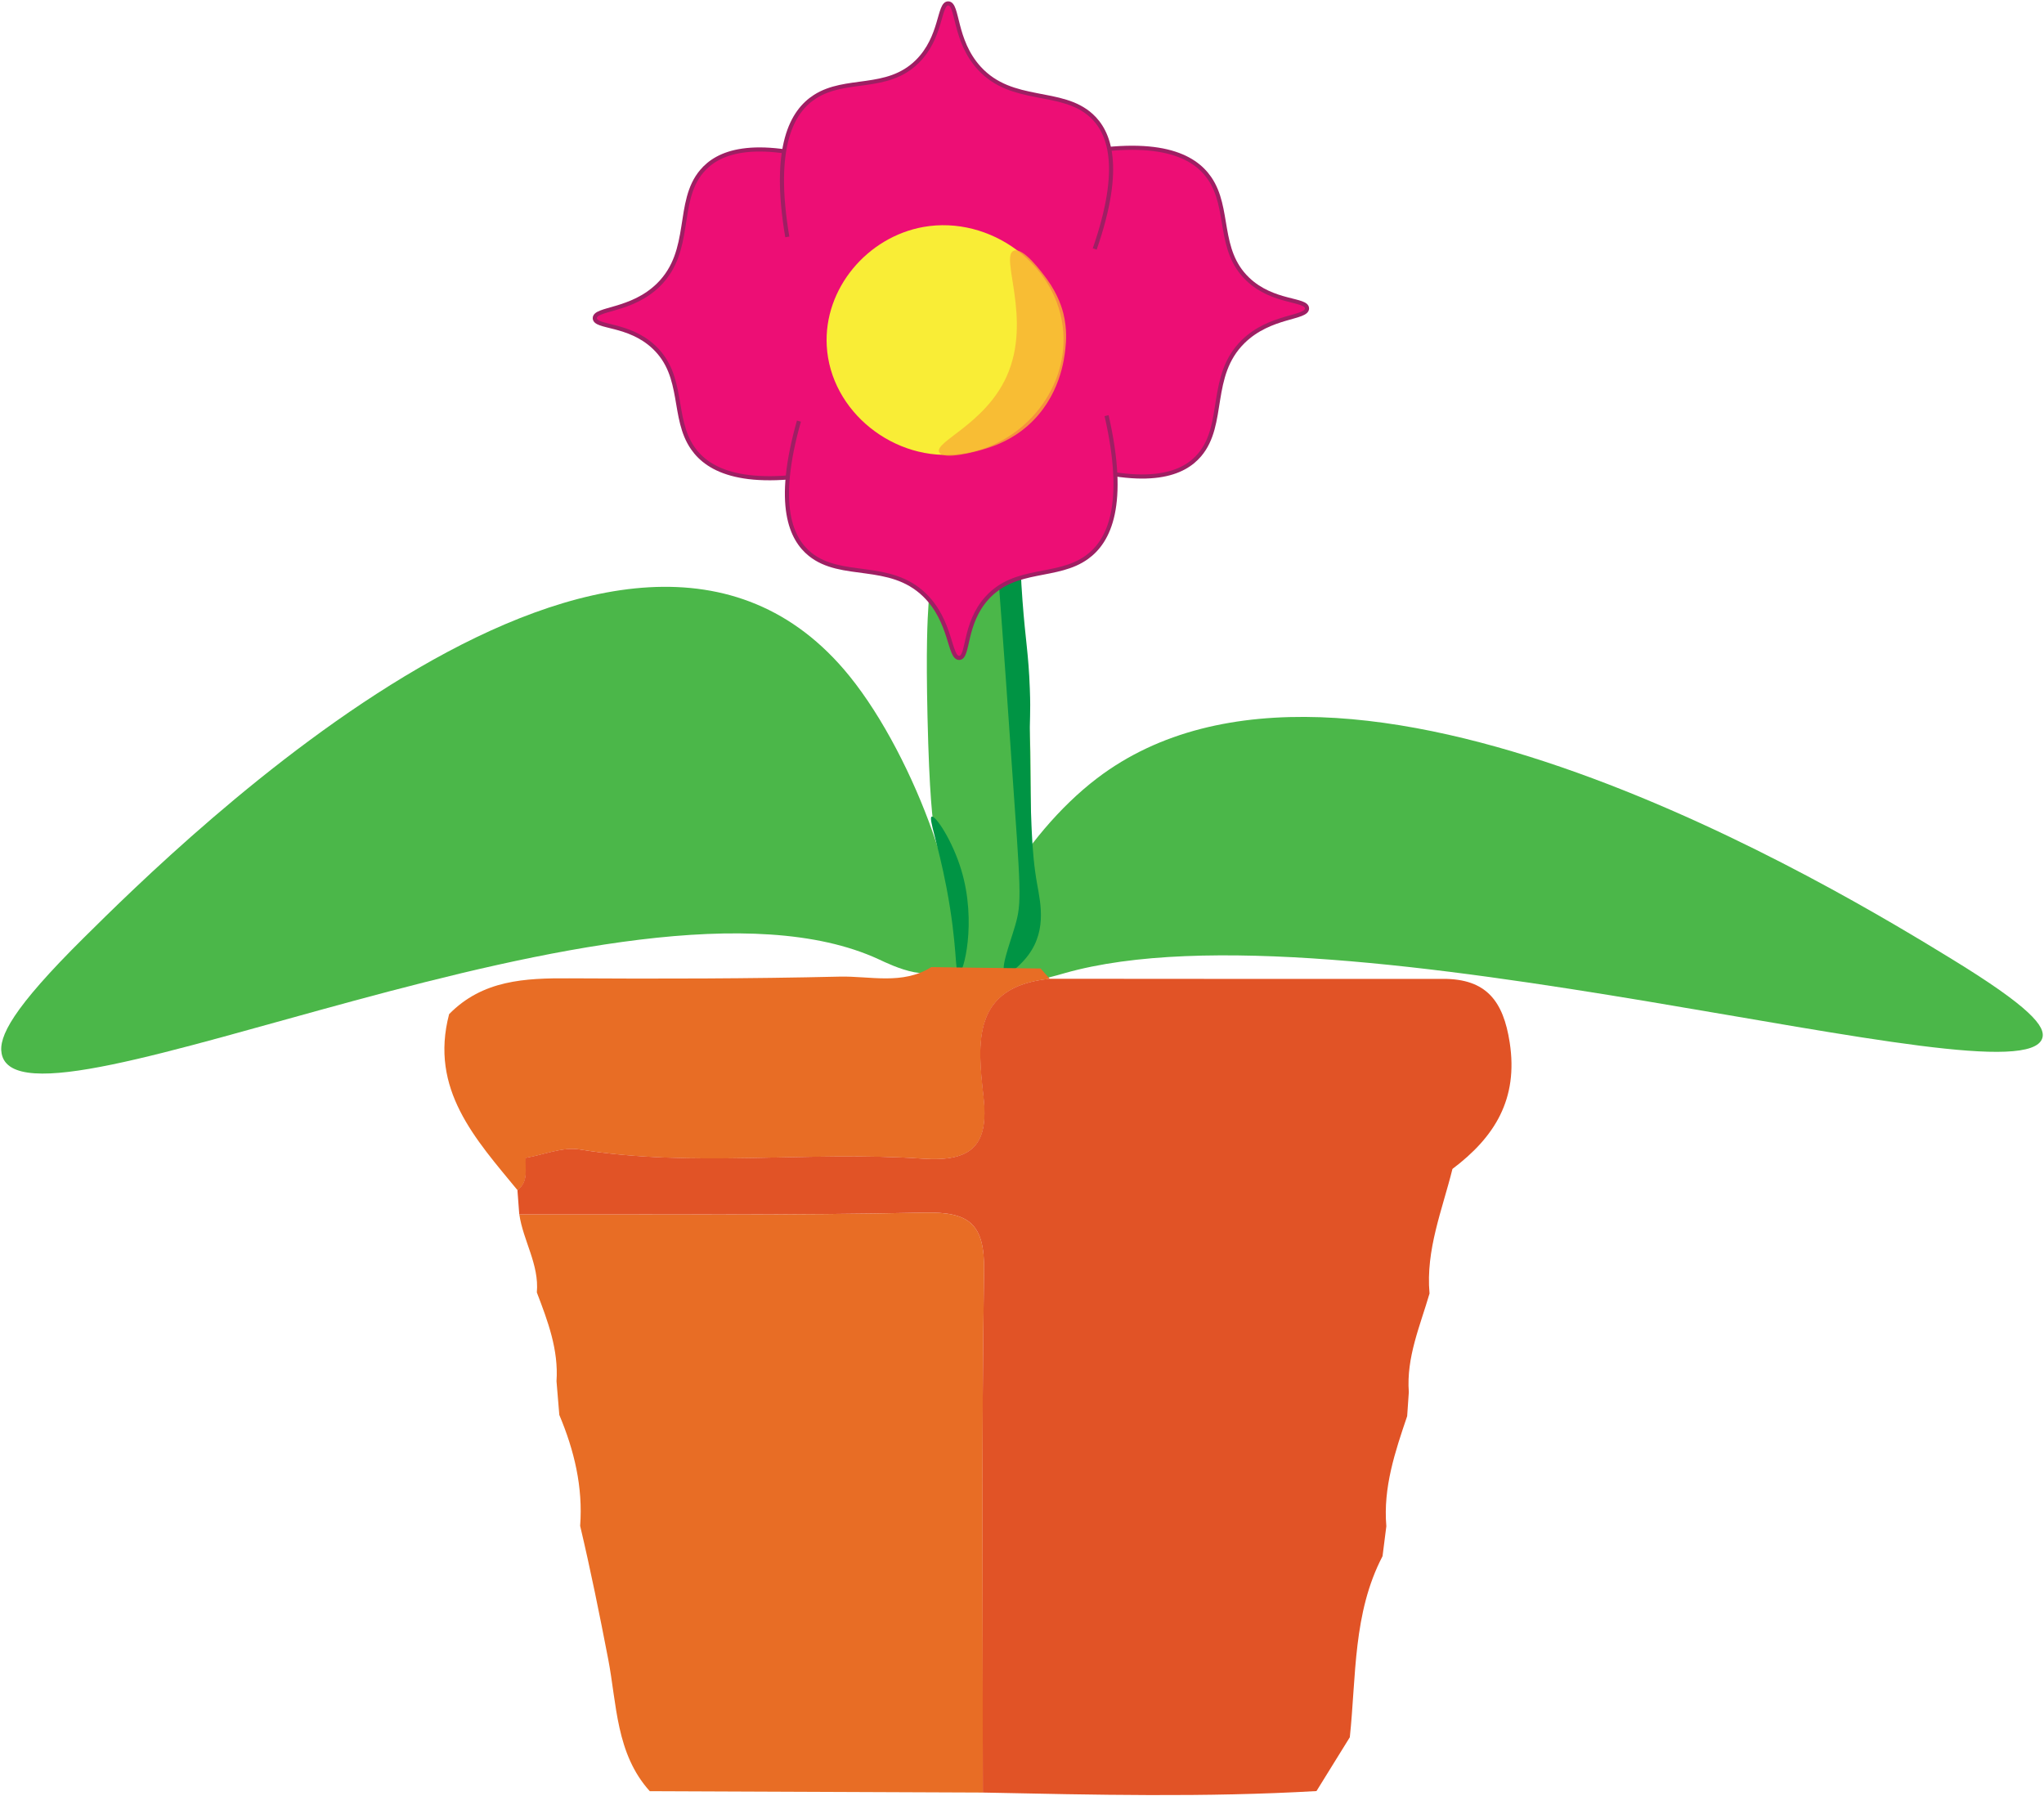 <?xml version="1.0" encoding="UTF-8"?>
<svg width="371px" height="326px" viewBox="0 0 371 326" version="1.1" xmlns="http://www.w3.org/2000/svg" xmlns:xlink="http://www.w3.org/1999/xlink">
    <!-- Generator: Sketch 59.1 (86144) - https://sketch.com -->
    <title>Logo</title>
    <desc>Created with Sketch.</desc>
    <g id="Page-1" stroke="none" stroke-width="1" fill="none" fill-rule="evenodd">
        <g id="Logo" fill-rule="nonzero">
            <path d="M94.26,220.45 C118.76,220.4 143.27,220.67 167.77,220.13 C176.01,219.95 178.75,222.21 178.62,230.74 C178.13,262.29 178.41,293.85 178.4,325.41 C158.25,325.33 138.09,325.24 117.94,325.16 C111.78,318.35 111.96,309.31 110.39,301.18 C108.83,293.09 107.2,285.02 105.3,277 C105.83,269.95 104.23,263.3 101.52,256.86 C101.35,254.82 101.18,252.78 101.01,250.74 C101.4,245.02 99.43,239.82 97.44,234.62 C97.89,229.55 94.96,225.25 94.26,220.45 Z" id="Path" fill="#E86D25"></path>
            <path d="M370.69,188.46 C371.35,186.37 368.56,182.84 354.07,173.98 C334.62,162.09 244.32,106.87 199.13,141.28 C185.52,151.64 174.55,171.23 178.76,176.66 C181.51,180.21 190.53,177.43 193.24,176.66 C243.4,162.38 366.82,200.81 370.69,188.46 Z" id="Path" fill="#4BB749"></path>
            <path d="M0.3,191.28 C-0.29,188.24 2.21,183.12 15.21,170.24 C32.65,152.95 113.64,72.71 154.17,122.71 C166.37,137.76 176.22,166.24 172.44,174.13 C169.97,179.29 161.88,175.25 159.46,174.13 C114.46,153.39 3.78,209.22 0.3,191.28 Z" id="Path" fill="#4BB749"></path>
            <path d="M173.98,176.83 C177.22,177.45 180.67,176.86 180.85,176.83 C190.06,175.19 188.48,166.75 187.52,156.69 C186.66,147.74 187.46,138.78 186.69,129.84 C185.64,117.74 185.04,110.7 185.02,101.31 C185,89.78 178.35,78.08 183.35,66.73 C184.23,64.73 186.88,59.36 180.85,57.67 C177.92,56.85 173.24,56.96 170.29,57.83 C164.32,59.59 166.07,64.27 166.68,66.06 C170.65,77.7 166.79,89.57 168.35,101.31 C169.44,109.57 167.78,105.23 168.35,130.18 C168.99,158.14 170.79,150.63 170.02,156.36 C168.67,166.37 165.09,175.13 173.98,176.83 Z" id="Path" fill="#4BB749"></path>
            <path d="M169.11,148.25 C169.78,147.98 172.84,152.52 174.47,157.9 C177.36,167.44 174.87,176.86 173.98,176.83 C173.32,176.81 173.81,171.65 171.79,161.11 C170.22,152.91 168.48,148.5 169.11,148.25 Z" id="Path" fill="#009444"></path>
            <path d="M182.59,176.68 C183.54,176.92 185.73,174.49 185.92,174.27 C190.13,169.55 188.91,164.17 188.25,160.51 C187.18,154.55 187.09,148.18 186.92,135.44 C186.85,130.08 187.11,129.95 186.92,125.01 C186.68,118.53 186.14,116.44 185.59,109.03 C184.92,100.12 185.53,100.9 184.92,94.61 C183.73,82.21 181.75,83.14 182.25,77.3 C183.1,67.29 189.13,61.85 184.58,58.85 C183.06,57.85 180.51,57.22 179.24,57.77 C177.43,58.56 179.22,61.32 179.91,65.54 C181.01,72.29 177.81,73.5 178.58,81.07 C178.94,84.6 179.62,84.17 180.58,89.06 C181.69,94.71 181.21,97.43 181.25,104.15 C181.26,106.37 181.31,105.56 182.58,123.45 C182.94,128.56 182.9,128.17 183.58,137.87 C185.27,161.93 185.51,163.75 184.25,168.05 C183.25,171.49 181.32,176.35 182.59,176.68 Z" id="Path" fill="#009444"></path>
            <polygon id="Path" stroke="#9E1F63" stroke-width="0.75" fill="#ED0E75" points="142.78 39.95 204.49 40.46 203.97 78.55 141.23 78.04"></polygon>
            <path d="M190.54,177.69 C176.41,179.11 177.42,189.32 178.53,199.07 C179.53,207.91 176.47,210.96 167.43,210.34 C146.75,208.91 125.92,212.02 105.23,208.67 C102.13,208.17 98.71,209.64 95.44,210.2 C95.16,210.04 94.87,209.89 94.59,209.73 C94.87,209.89 95.15,210.04 95.44,210.2 C95.33,212.26 95.98,214.51 93.95,216.08 C86.31,206.78 77.92,197.77 81.52,184.1 C87.59,177.9 95.3,177.55 103.31,177.6 C119.67,177.7 136.04,177.67 152.4,177.29 C157.94,177.16 163.79,178.85 169.04,175.56 C172.17,175.6 175.3,175.65 178.42,175.69 C181.91,175.73 185.4,175.77 188.88,175.81 C189.43,176.43 189.99,177.06 190.54,177.69 Z" id="Path" fill="#E86D25"></path>
            <path d="M245,315.37 C242.99,318.63 240.97,321.88 238.95,325.14 C218.77,326.31 198.58,325.82 178.39,325.41 C178.4,293.85 178.12,262.29 178.61,230.74 C178.74,222.2 176,219.95 167.76,220.13 C143.27,220.66 118.76,220.4 94.25,220.45 C94.14,218.99 94.03,217.53 93.92,216.07 C95.95,214.5 95.3,212.25 95.41,210.19 L95.41,210.19 C98.68,209.63 102.1,208.16 105.2,208.66 C125.89,212 146.72,208.9 167.4,210.33 C176.45,210.95 179.51,207.9 178.5,199.06 C177.39,189.31 176.39,179.1 190.51,177.68 C214.33,177.69 238.15,177.73 261.97,177.7 C269.77,177.69 272.86,181.71 274.02,189.24 C275.61,199.53 271.28,206.44 263.63,212.2 C261.78,219.65 258.76,226.89 259.47,234.81 C257.76,240.69 255.24,246.39 255.71,252.72 C255.61,254.17 255.51,255.63 255.41,257.08 C253.21,263.56 251.03,270.04 251.63,277.06 C251.4,278.87 251.17,280.69 250.94,282.5 C245.55,292.84 246.18,304.27 245,315.37 Z" id="Path" fill="#E15326"></path>
            <path d="M151.57,29.6 C136.3,24.91 130.18,27.77 127.38,31.08 C122.63,36.69 125.84,45.49 119.51,51.72 C114.61,56.54 107.95,55.93 107.96,57.76 C107.97,59.52 114.11,58.65 118.73,63.04 C124.32,68.34 121.92,75.85 125.74,81.35 C128.55,85.4 135.04,88.81 151.35,85.45" id="Path" stroke="#9E1F63" stroke-width="0.75" fill="#ED0E75"></path>
            <path d="M193.52,83.99 C208.77,88.73 214.91,85.9 217.72,82.6 C222.49,77 219.31,68.2 225.66,61.99 C230.57,57.19 237.23,57.82 237.23,55.99 C237.22,54.23 231.09,55.08 226.48,50.68 C220.91,45.36 223.33,37.86 219.53,32.34 C216.73,28.28 210.26,24.85 193.94,28.15" id="Path" stroke="#9E1F63" stroke-width="0.75" fill="#ED0E75"></path>
            <path d="M145.01,76.45 C140.65,91.82 143.65,97.88 147.02,100.61 C152.74,105.24 161.46,101.84 167.82,108.02 C172.75,112.81 172.28,119.48 174.11,119.43 C175.87,119.38 174.87,113.26 179.15,108.55 C184.33,102.84 191.89,105.08 197.31,101.14 C201.3,98.24 204.56,91.68 200.85,75.45" id="Path" stroke="#9E1F63" stroke-width="0.75" fill="#ED0E75"></path>
            <path d="M198.7,45.2 C203.93,30.11 201.29,23.89 198.08,20.97 C192.64,16.02 183.73,18.92 177.74,12.37 C173.1,7.3 173.94,0.67 172.12,0.62 C170.36,0.57 171.01,6.73 166.46,11.2 C160.96,16.6 153.55,13.93 147.91,17.56 C143.76,20.23 140.13,26.59 142.9,43.01" id="Path" stroke="#9E1F63" stroke-width="0.75" fill="#ED0E75"></path>
            <path d="M150.06,62.78 C150.71,74.7 162.34,84.02 174.48,82.4 C185.35,80.94 193.74,71.1 193,60.34 C192.15,48.06 179.69,39.05 167.61,41.2 C157.41,43.02 149.49,52.4 150.06,62.78 Z" id="Path" fill="#F9ED36"></path>
            <path d="M184.03,45.5 C185.75,44.87 189.08,49.4 190.02,50.68 C192.12,53.54 192.83,56.18 193.01,56.9 C193.72,59.77 193.5,62.1 193.37,63.31 C193.19,64.99 192.46,72.07 186.54,77.28 C183.48,79.97 180.39,80.98 178.92,81.44 C177.03,82.03 171.25,83.58 170.48,82.11 C169.49,80.21 178.76,77.05 182.7,68.35 C187.42,57.94 181.37,46.47 184.03,45.5 Z" id="Path" fill="#F7B234" opacity="0.8"></path>
        </g>
    </g>
</svg>